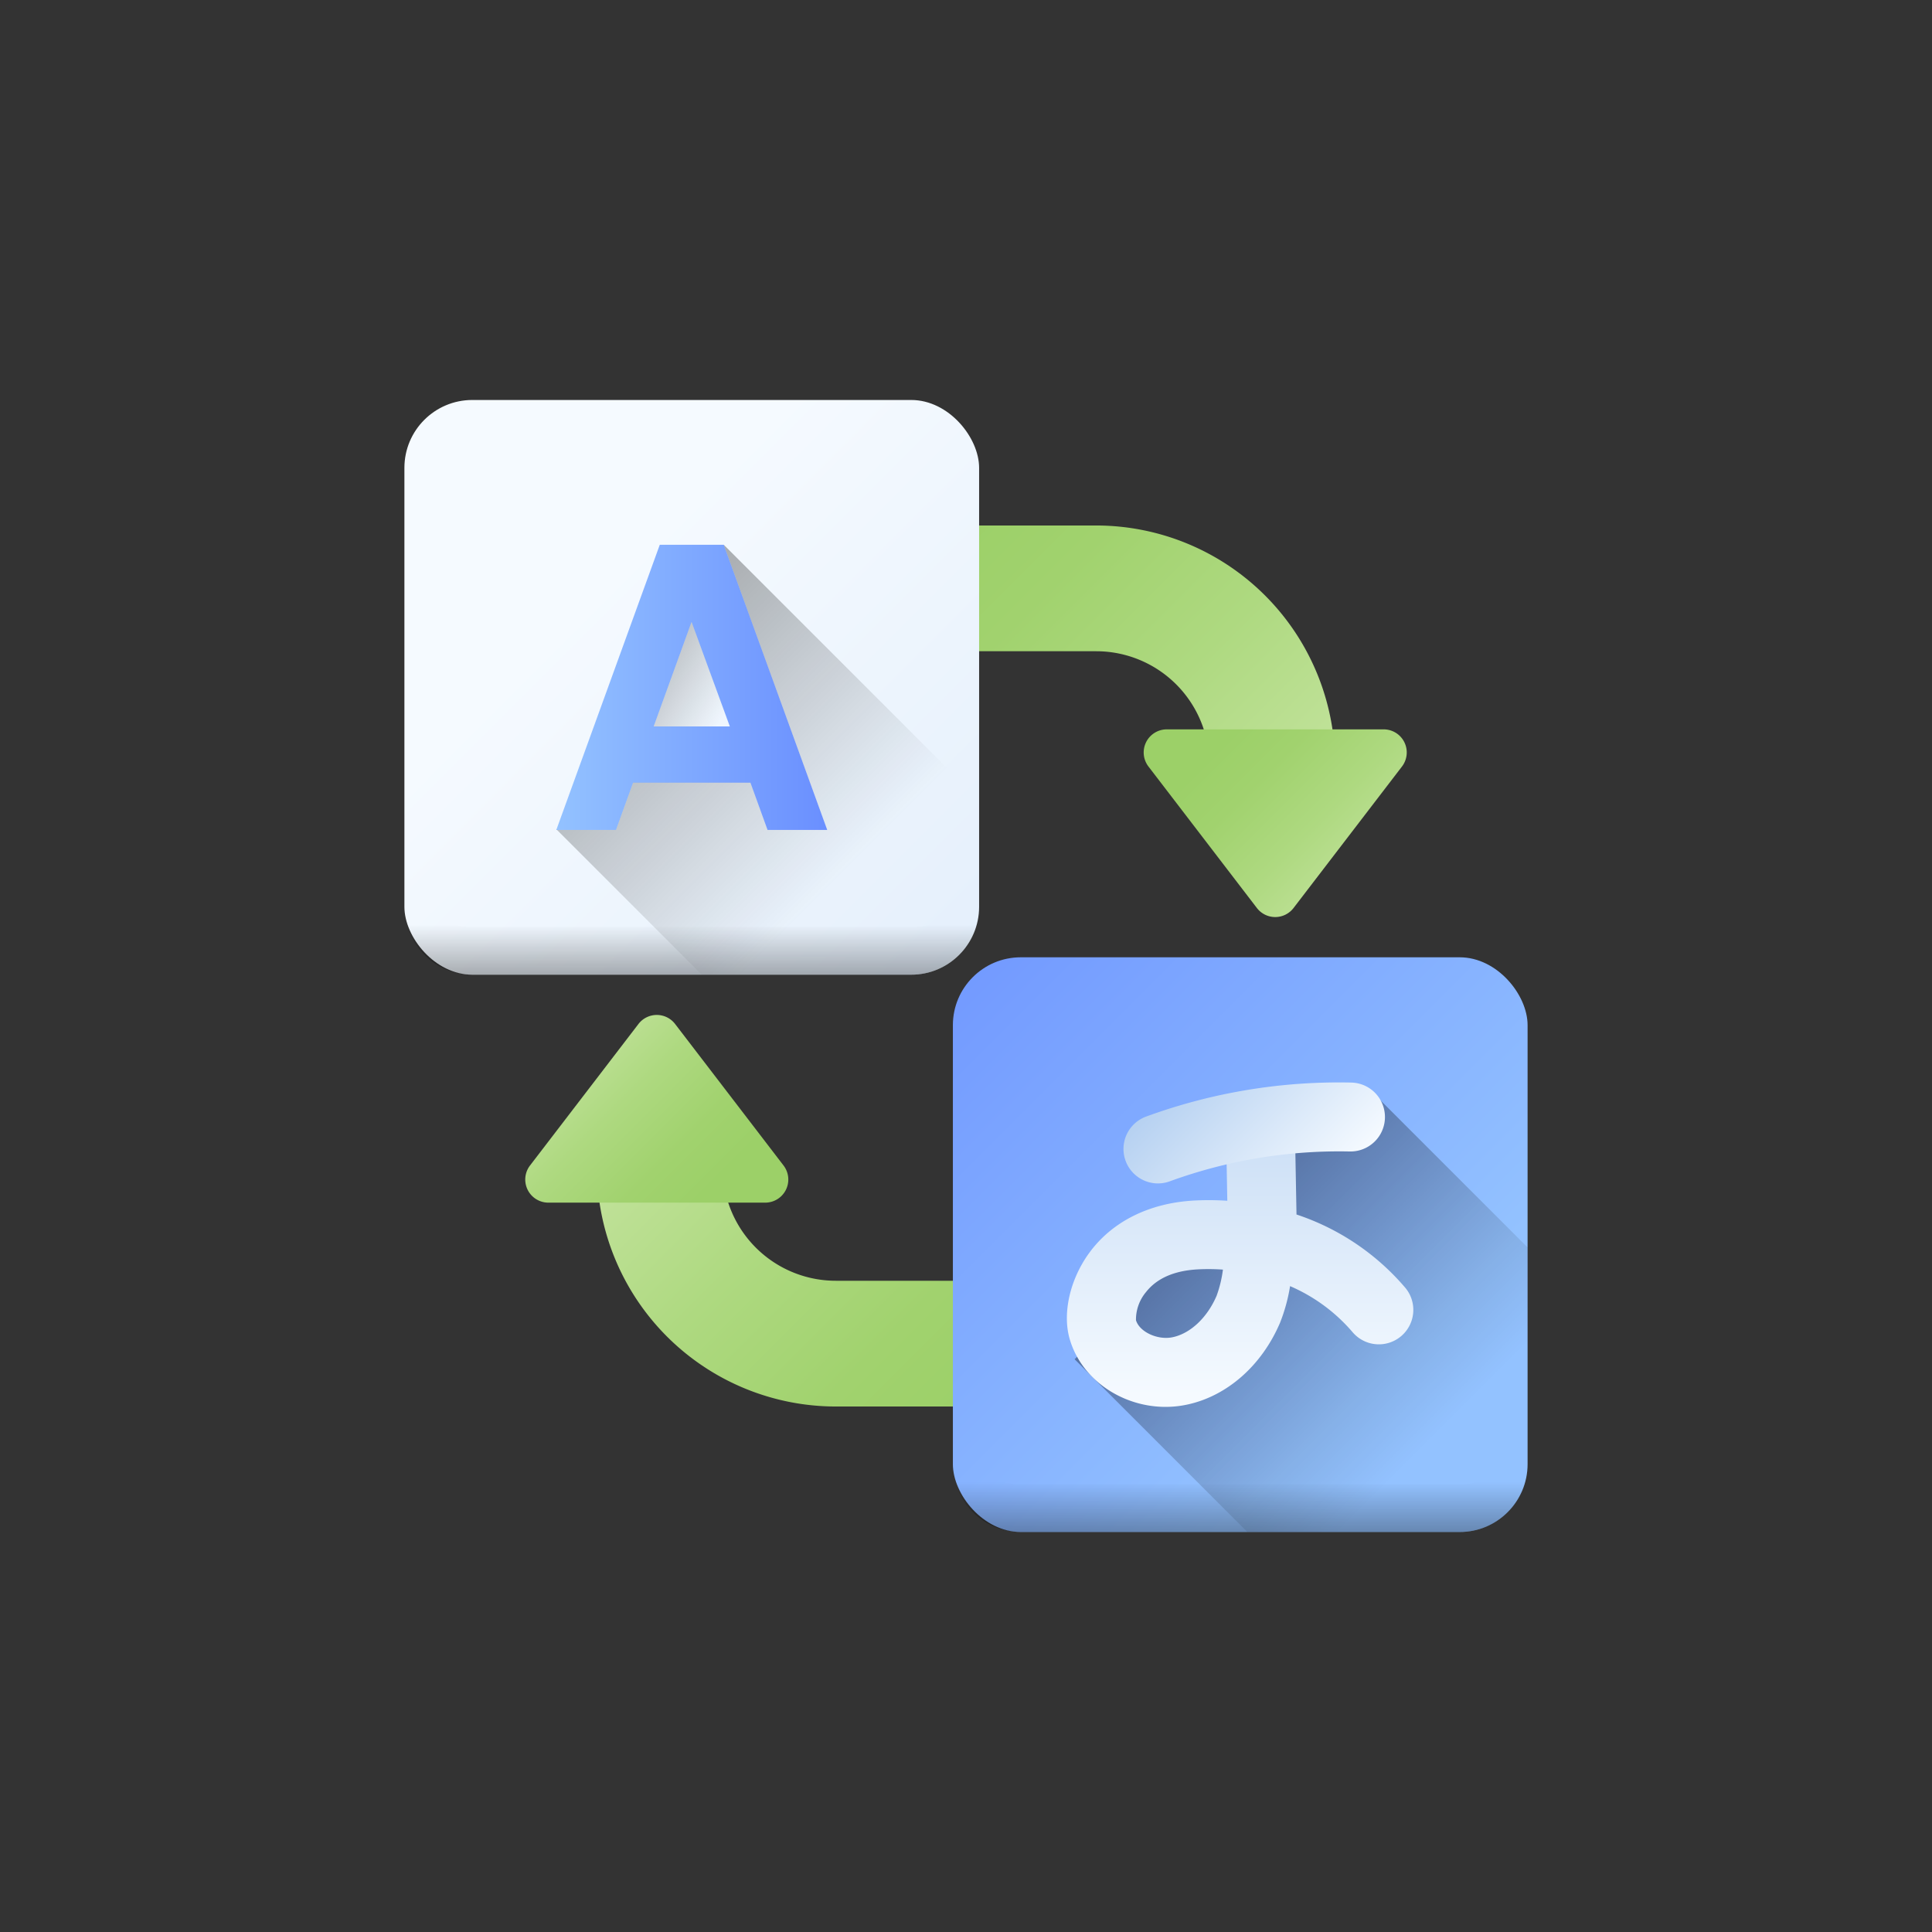 <svg xmlns="http://www.w3.org/2000/svg" xmlns:xlink="http://www.w3.org/1999/xlink" viewBox="0 0 512 512"><rect x="0" y="0" width="512" height="512" fill="#333333" stroke="none"/><defs><style>.cls-1{fill:url(#linear-gradient);}.cls-2{fill:url(#linear-gradient-2);}.cls-3{fill:url(#linear-gradient-3);}.cls-4{fill:url(#linear-gradient-4);}.cls-5{fill:url(#linear-gradient-5);}.cls-6{fill:url(#linear-gradient-6);}.cls-11,.cls-12,.cls-7{opacity:0.5;}.cls-7{fill:url(#linear-gradient-7);}.cls-8{fill:url(#linear-gradient-8);}.cls-9{fill:url(#linear-gradient-9);}.cls-10{fill:url(#linear-gradient-10);}.cls-11{fill:url(#linear-gradient-11);}.cls-12{fill:url(#linear-gradient-12);}.cls-13{fill:url(#linear-gradient-13);}.cls-14{fill:url(#linear-gradient-14);}.cls-15{fill:url(#linear-gradient-15);}</style><linearGradient id="linear-gradient" x1="372.261" y1="1.647" x2="460.533" y2="89.919" gradientTransform="translate(624.587 382.288) rotate(180)" gradientUnits="userSpaceOnUse"><stop offset="0" stop-color="#9cd068"/><stop offset="0.24" stop-color="#a1d26e"/><stop offset="0.571" stop-color="#aed980"/><stop offset="0.952" stop-color="#c3e39d"/><stop offset="1" stop-color="#c6e5a1"/></linearGradient><linearGradient id="linear-gradient-2" x1="440.088" y1="63.628" x2="480.406" y2="103.946" xlink:href="#linear-gradient"/><linearGradient id="linear-gradient-3" x1="259.674" y1="131.359" x2="347.946" y2="219.631" gradientTransform="matrix(1, 0, 0, 1, 0, 0)" xlink:href="#linear-gradient"/><linearGradient id="linear-gradient-4" x1="327.501" y1="193.341" x2="367.819" y2="233.658" gradientTransform="matrix(1, 0, 0, 1, 0, 0)" xlink:href="#linear-gradient"/><linearGradient id="linear-gradient-5" x1="157.49" y1="156.319" x2="540.22" y2="539.05" gradientUnits="userSpaceOnUse"><stop offset="0" stop-color="#f5faff"/><stop offset="1" stop-color="#b6d1f1"/></linearGradient><linearGradient id="linear-gradient-6" x1="364.117" y1="365.288" x2="227.314" y2="228.484" gradientTransform="translate(657.352 659.693) rotate(-180)" gradientUnits="userSpaceOnUse"><stop offset="0" stop-color="#93c2ff"/><stop offset="1" stop-color="#6a8fff"/></linearGradient><linearGradient id="linear-gradient-7" x1="380.112" y1="380.705" x2="296.776" y2="297.368" gradientUnits="userSpaceOnUse"><stop offset="0" stop-opacity="0"/><stop offset="1"/></linearGradient><linearGradient id="linear-gradient-8" x1="328.676" y1="369.7" x2="328.676" y2="264.489" xlink:href="#linear-gradient-5"/><linearGradient id="linear-gradient-9" x1="349.481" y1="317.352" x2="315.279" y2="283.15" xlink:href="#linear-gradient-5"/><linearGradient id="linear-gradient-10" x1="147.427" y1="182.153" x2="219.22" y2="182.153" gradientTransform="matrix(1, 0, 0, 1, 0, 0)" xlink:href="#linear-gradient-6"/><linearGradient id="linear-gradient-11" x1="193.072" y1="187.466" x2="149.631" y2="161.68" xlink:href="#linear-gradient-7"/><linearGradient id="linear-gradient-12" x1="221.337" y1="233.78" x2="124.852" y2="137.294" xlink:href="#linear-gradient-7"/><linearGradient id="linear-gradient-13" x1="183.326" y1="222.01" x2="183.326" y2="298.72" gradientUnits="userSpaceOnUse"><stop offset="0.3" stop-opacity="0"/><stop offset="0.874"/></linearGradient><linearGradient id="linear-gradient-14" x1="328.681" y1="369.706" x2="328.681" y2="446.416" xlink:href="#linear-gradient-13"/><linearGradient id="linear-gradient-15" x1="147.431" y1="219.873" x2="147.621" y2="219.873" gradientTransform="matrix(1, 0, 0, 1, 0, 0)" xlink:href="#linear-gradient-6"/></defs><g id="Layer_2" data-name="Layer 2"><path class="cls-1" d="M158.189,298.234h33.324v11.227a29.988,29.988,0,0,0,29.954,29.954h38.76v33.324h-38.76a63.349,63.349,0,0,1-63.278-63.278Z"/><path class="cls-2" d="M178.912,271.369l28.735,37.5a6.12,6.12,0,0,1-4.858,9.843H145.318a6.121,6.121,0,0,1-4.858-9.843l28.736-37.5A6.12,6.12,0,0,1,178.912,271.369Z"/><path class="cls-3" d="M353.811,213.766H320.487V202.539a29.988,29.988,0,0,0-29.954-29.954h-38.76V139.261h38.76a63.349,63.349,0,0,1,63.278,63.278Z"/><path class="cls-4" d="M333.088,240.631l-28.735-37.5a6.12,6.12,0,0,1,4.858-9.843h57.471a6.121,6.121,0,0,1,4.858,9.843l-28.736,37.5A6.12,6.12,0,0,1,333.088,240.631Z"/><rect class="cls-5" x="107.172" y="106.001" width="152.304" height="152.304" rx="17.992"/><rect class="cls-6" x="252.524" y="253.695" width="152.304" height="152.304" rx="17.992" transform="translate(657.352 659.693) rotate(180)"/><path class="cls-7" d="M404.829,330.582V388a17.63,17.63,0,0,1-.23,2.83l-14.95,14.95a17.463,17.463,0,0,1-2.81.219h-56.27L284.79,360.212,340.5,303.53l23.94-13.332Z"/><path class="cls-8" d="M308.883,372.838c-11.587,0-22.355-7.311-25.425-18.055-1.921-6.726.057-15.568,5.038-22.528,6.078-8.492,16.073-13.5,28.143-14.109a74.643,74.643,0,0,1,8.611.07l-.35-18.983a9.134,9.134,0,0,1,18.264-.336l.422,22.958A64.524,64.524,0,0,1,372.5,341.371a9.133,9.133,0,0,1-14.025,11.7,45.379,45.379,0,0,0-16.592-12.232,46.2,46.2,0,0,1-2.649,9.68c-4.855,11.4-14.115,19.524-24.771,21.743A27.324,27.324,0,0,1,308.883,372.838Zm11.366-36.515q-1.346,0-2.694.067c-6.293.316-10.95,2.339-13.841,6.013a11.382,11.382,0,0,0-2.669,7.453c.881,3.071,5.689,5.355,9.692,4.526,4.734-.986,9.213-5.208,11.688-11.017a31.953,31.953,0,0,0,1.664-6.906Q322.178,336.324,320.249,336.323Z"/><path class="cls-9" d="M306.869,313.617A9.135,9.135,0,0,1,303.74,295.9a148.609,148.609,0,0,1,54.346-9.009,9.133,9.133,0,0,1-.186,18.264c-.066,0-.13,0-.195,0A131.077,131.077,0,0,0,310,313.062,9.124,9.124,0,0,1,306.869,313.617Z"/><path class="cls-10" d="M174.849,144.368H191.8l27.421,75.571H203.405l-4.535-12.523H167.778l-4.534,12.523H147.427Zm-1.619,48.149h20.188L183.27,164.826Z"/><polygon class="cls-11" points="193.421 192.514 173.231 192.514 183.271 164.824 193.421 192.514"/><path class="cls-12" d="M259.48,212.043v28.27a17.993,17.993,0,0,1-18,17.99h-55.5l-38.36-38.36h15.62l4.54-12.53h31.09l4.53,12.53H219.22L191.8,144.364Z"/><path class="cls-13" d="M259.48,227.673v12.64a17.993,17.993,0,0,1-18,17.99H125.161a17.991,17.991,0,0,1-17.99-17.99v-12.64a18,18,0,0,0,17.99,17.99H241.48A18,18,0,0,0,259.48,227.673Z"/><path class="cls-14" d="M404.835,375.369v12.64a17.993,17.993,0,0,1-18,17.99H270.517a17.991,17.991,0,0,1-17.99-17.99v-12.64a18,18,0,0,0,17.99,17.99H386.835A18,18,0,0,0,404.835,375.369Z"/><path class="cls-15" d="M147.481,219.8l-.05.14h.19Z"/></g></svg>